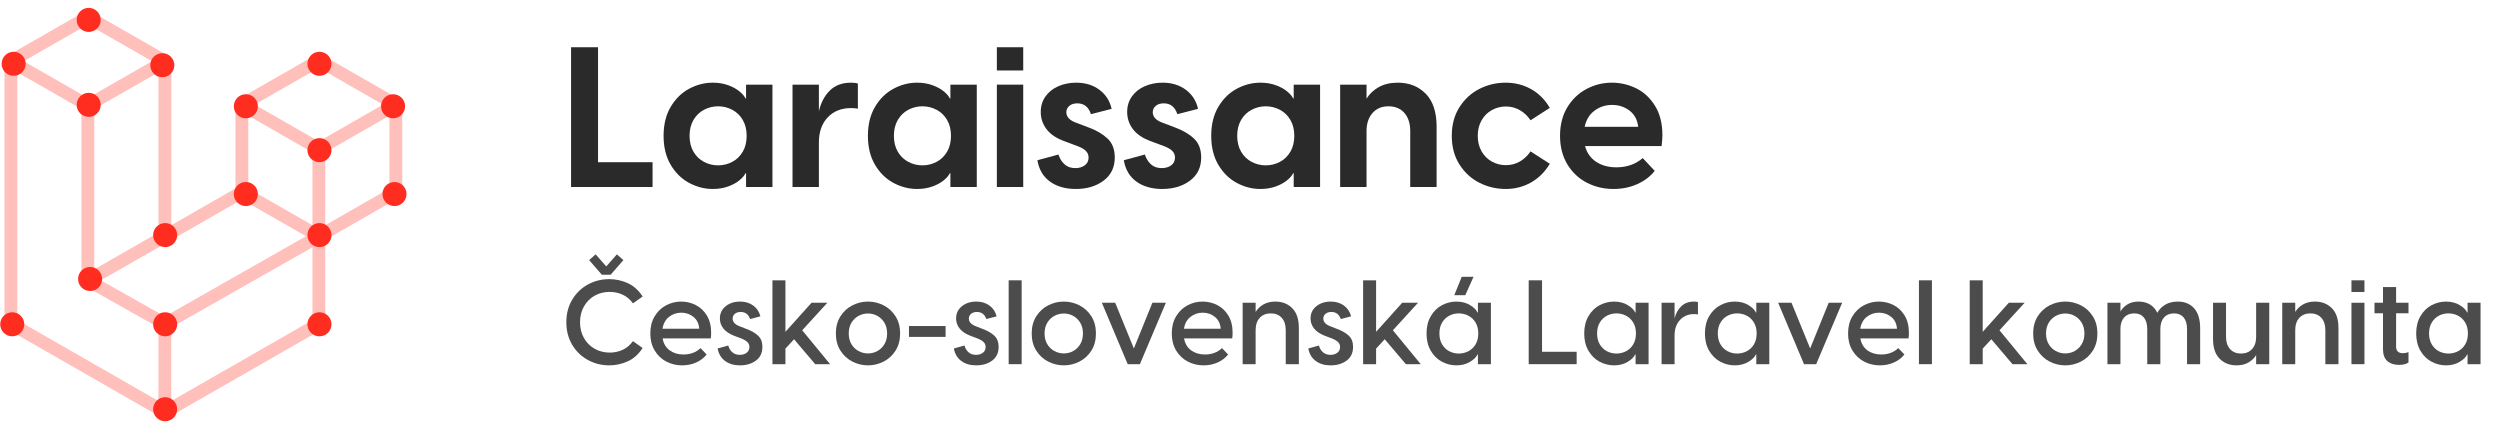 <?xml version="1.0" encoding="UTF-8"?>
<svg width="254px" height="44px" viewBox="0 0 254 44" version="1.1" xmlns="http://www.w3.org/2000/svg" xmlns:xlink="http://www.w3.org/1999/xlink">
    <title>Artboard Copy 6</title>
    <g id="Artboard-Copy-6" stroke="none" stroke-width="1" fill="none" fill-rule="evenodd">
        <g id="Laraissance" transform="translate(58.02, 4.8)" fill="#2A2A2A" fill-rule="nonzero">
            <polygon id="Path" points="8.28 11.68 8.28 14.2 0 14.2 0 0 2.74 0 2.74 11.68"></polygon>
            <path d="M14.4,14.4 C13.56,14.4 12.757,14.193 11.99,13.78 C11.223,13.367 10.6,12.753 10.12,11.94 C9.64,11.127 9.4,10.147 9.4,9 C9.4,7.853 9.64,6.873 10.12,6.06 C10.6,5.247 11.223,4.633 11.99,4.22 C12.757,3.807 13.56,3.6 14.4,3.6 C14.973,3.6 15.497,3.687 15.97,3.86 C16.443,4.033 16.83,4.247 17.13,4.5 C17.43,4.753 17.627,4.987 17.72,5.2 L17.78,5.2 L17.78,3.8 L20.46,3.8 L20.46,14.2 L17.78,14.2 L17.78,12.8 L17.72,12.8 C17.627,13.013 17.43,13.247 17.13,13.5 C16.83,13.753 16.443,13.967 15.97,14.14 C15.497,14.313 14.973,14.4 14.4,14.4 Z M14.94,12 C15.447,12 15.923,11.883 16.37,11.65 C16.817,11.417 17.173,11.073 17.44,10.62 C17.707,10.167 17.84,9.627 17.84,9 C17.84,8.373 17.707,7.833 17.44,7.38 C17.173,6.927 16.817,6.583 16.37,6.35 C15.923,6.117 15.447,6 14.94,6 C14.433,6 13.957,6.117 13.51,6.35 C13.063,6.583 12.707,6.927 12.44,7.38 C12.173,7.833 12.04,8.373 12.04,9 C12.04,9.627 12.173,10.167 12.44,10.62 C12.707,11.073 13.063,11.417 13.51,11.65 C13.957,11.883 14.433,12 14.94,12 Z" id="Shape"></path>
            <path d="M28.44,3.6 C28.693,3.6 28.927,3.627 29.14,3.68 L29.14,6.24 C28.9,6.2 28.673,6.18 28.46,6.18 C27.46,6.18 26.663,6.497 26.07,7.13 C25.477,7.763 25.18,8.607 25.18,9.66 L25.18,14.2 L22.5,14.2 L22.5,3.8 L25.18,3.8 L25.18,6.5 C25.38,5.633 25.75,4.933 26.29,4.4 C26.83,3.867 27.547,3.6 28.44,3.6 Z" id="Path"></path>
            <path d="M35.16,14.4 C34.32,14.4 33.517,14.193 32.75,13.78 C31.983,13.367 31.36,12.753 30.88,11.94 C30.4,11.127 30.16,10.147 30.16,9 C30.16,7.853 30.4,6.873 30.88,6.06 C31.36,5.247 31.983,4.633 32.75,4.22 C33.517,3.807 34.32,3.6 35.16,3.6 C35.733,3.6 36.257,3.687 36.73,3.86 C37.203,4.033 37.59,4.247 37.89,4.5 C38.19,4.753 38.387,4.987 38.48,5.2 L38.54,5.2 L38.54,3.8 L41.22,3.8 L41.22,14.2 L38.54,14.2 L38.54,12.8 L38.48,12.8 C38.387,13.013 38.19,13.247 37.89,13.5 C37.59,13.753 37.203,13.967 36.73,14.14 C36.257,14.313 35.733,14.4 35.16,14.4 Z M35.7,12 C36.207,12 36.683,11.883 37.13,11.65 C37.577,11.417 37.933,11.073 38.2,10.62 C38.467,10.167 38.6,9.627 38.6,9 C38.6,8.373 38.467,7.833 38.2,7.38 C37.933,6.927 37.577,6.583 37.13,6.35 C36.683,6.117 36.207,6 35.7,6 C35.193,6 34.717,6.117 34.27,6.35 C33.823,6.583 33.467,6.927 33.2,7.38 C32.933,7.833 32.8,8.373 32.8,9 C32.8,9.627 32.933,10.167 33.2,10.62 C33.467,11.073 33.823,11.417 34.27,11.65 C34.717,11.883 35.193,12 35.7,12 Z" id="Shape"></path>
            <path d="M43.26,0 L45.94,0 L45.94,2.36 L43.26,2.36 L43.26,0 Z M43.26,3.8 L45.94,3.8 L45.94,14.2 L43.26,14.2 L43.26,3.8 Z" id="Shape"></path>
            <path d="M51.28,14.4 C50.227,14.4 49.353,14.15 48.66,13.65 C47.967,13.15 47.54,12.427 47.38,11.48 L49.52,10.9 C49.64,11.287 49.84,11.613 50.12,11.88 C50.4,12.147 50.773,12.28 51.24,12.28 C51.613,12.28 51.93,12.187 52.19,12 C52.45,11.813 52.58,11.547 52.58,11.2 C52.58,10.947 52.49,10.727 52.31,10.54 C52.13,10.353 51.84,10.187 51.44,10.04 L50.16,9.56 C49.333,9.267 48.72,8.86 48.32,8.34 C47.92,7.82 47.72,7.233 47.72,6.58 C47.72,5.98 47.88,5.453 48.2,5 C48.52,4.547 48.957,4.2 49.51,3.96 C50.063,3.72 50.667,3.6 51.32,3.6 C52.253,3.6 53.043,3.843 53.69,4.33 C54.337,4.817 54.747,5.46 54.92,6.26 L52.82,6.8 C52.58,6.067 52.12,5.7 51.44,5.7 C51.093,5.7 50.82,5.787 50.62,5.96 C50.42,6.133 50.32,6.347 50.32,6.6 C50.32,7.093 50.68,7.46 51.4,7.7 L52.56,8.14 C53.36,8.433 54.007,8.81 54.5,9.27 C54.993,9.73 55.24,10.373 55.24,11.2 C55.24,12.2 54.863,12.983 54.11,13.55 C53.357,14.117 52.413,14.4 51.28,14.4 Z" id="Path"></path>
            <path d="M60.06,14.4 C59.007,14.4 58.133,14.15 57.44,13.65 C56.747,13.15 56.32,12.427 56.16,11.48 L58.3,10.9 C58.42,11.287 58.62,11.613 58.9,11.88 C59.18,12.147 59.553,12.28 60.02,12.28 C60.393,12.28 60.71,12.187 60.97,12 C61.23,11.813 61.36,11.547 61.36,11.2 C61.36,10.947 61.27,10.727 61.09,10.54 C60.91,10.353 60.62,10.187 60.22,10.04 L58.94,9.56 C58.113,9.267 57.5,8.86 57.1,8.34 C56.7,7.82 56.5,7.233 56.5,6.58 C56.5,5.98 56.66,5.453 56.98,5 C57.3,4.547 57.737,4.2 58.29,3.96 C58.843,3.72 59.447,3.6 60.1,3.6 C61.033,3.6 61.823,3.843 62.47,4.33 C63.117,4.817 63.527,5.46 63.7,6.26 L61.6,6.8 C61.36,6.067 60.9,5.7 60.22,5.7 C59.873,5.7 59.6,5.787 59.4,5.96 C59.2,6.133 59.1,6.347 59.1,6.6 C59.1,7.093 59.46,7.46 60.18,7.7 L61.34,8.14 C62.14,8.433 62.787,8.81 63.28,9.27 C63.773,9.73 64.02,10.373 64.02,11.2 C64.02,12.2 63.643,12.983 62.89,13.55 C62.137,14.117 61.193,14.4 60.06,14.4 Z" id="Path"></path>
            <path d="M70.04,14.4 C69.2,14.4 68.397,14.193 67.63,13.78 C66.863,13.367 66.24,12.753 65.76,11.94 C65.28,11.127 65.04,10.147 65.04,9 C65.04,7.853 65.28,6.873 65.76,6.06 C66.24,5.247 66.863,4.633 67.63,4.22 C68.397,3.807 69.2,3.6 70.04,3.6 C70.613,3.6 71.137,3.687 71.61,3.86 C72.083,4.033 72.47,4.247 72.77,4.5 C73.07,4.753 73.267,4.987 73.36,5.2 L73.42,5.2 L73.42,3.8 L76.1,3.8 L76.1,14.2 L73.42,14.2 L73.42,12.8 L73.36,12.8 C73.267,13.013 73.07,13.247 72.77,13.5 C72.47,13.753 72.083,13.967 71.61,14.14 C71.137,14.313 70.613,14.4 70.04,14.4 Z M70.58,12 C71.087,12 71.563,11.883 72.01,11.65 C72.457,11.417 72.813,11.073 73.08,10.62 C73.347,10.167 73.48,9.627 73.48,9 C73.48,8.373 73.347,7.833 73.08,7.38 C72.813,6.927 72.457,6.583 72.01,6.35 C71.563,6.117 71.087,6 70.58,6 C70.073,6 69.597,6.117 69.15,6.35 C68.703,6.583 68.347,6.927 68.08,7.38 C67.813,7.833 67.68,8.373 67.68,9 C67.68,9.627 67.813,10.167 68.08,10.62 C68.347,11.073 68.703,11.417 69.15,11.65 C69.597,11.883 70.073,12 70.58,12 Z" id="Shape"></path>
            <path d="M84,3.6 C85.147,3.6 86.09,3.973 86.83,4.72 C87.57,5.467 87.94,6.587 87.94,8.08 L87.94,14.2 L85.26,14.2 L85.26,8.52 C85.26,7.747 85.063,7.133 84.67,6.68 C84.277,6.227 83.733,6 83.04,6 C82.36,6 81.82,6.23 81.42,6.69 C81.02,7.15 80.82,7.76 80.82,8.52 L80.82,14.2 L78.14,14.2 L78.14,3.8 L80.82,3.8 L80.82,5.22 C81.127,4.727 81.547,4.333 82.08,4.04 C82.613,3.747 83.253,3.6 84,3.6 Z" id="Path"></path>
            <path d="M94.96,14.4 C94.013,14.4 93.123,14.19 92.29,13.77 C91.457,13.35 90.78,12.73 90.26,11.91 C89.74,11.09 89.48,10.12 89.48,9 C89.48,7.88 89.74,6.91 90.26,6.09 C90.78,5.27 91.457,4.65 92.29,4.23 C93.123,3.81 94.013,3.6 94.96,3.6 C95.893,3.6 96.75,3.817 97.53,4.25 C98.31,4.683 98.947,5.32 99.44,6.16 L97.48,7.42 C97.2,6.993 96.843,6.653 96.41,6.4 C95.977,6.147 95.5,6.02 94.98,6.02 C94.473,6.02 94,6.14 93.56,6.38 C93.12,6.62 92.77,6.967 92.51,7.42 C92.25,7.873 92.12,8.4 92.12,9 C92.12,9.6 92.25,10.127 92.51,10.58 C92.77,11.033 93.12,11.38 93.56,11.62 C94,11.86 94.473,11.98 94.98,11.98 C95.5,11.98 95.977,11.853 96.41,11.6 C96.843,11.347 97.2,11.007 97.48,10.58 L99.44,11.84 C98.947,12.667 98.31,13.3 97.53,13.74 C96.75,14.18 95.893,14.4 94.96,14.4 Z" id="Path"></path>
            <path d="M105.74,3.6 C106.607,3.6 107.43,3.79 108.21,4.17 C108.99,4.55 109.63,5.143 110.13,5.95 C110.63,6.757 110.88,7.753 110.88,8.94 C110.88,9.167 110.853,9.533 110.8,10.04 L103.02,10.04 C103.207,10.733 103.583,11.267 104.15,11.64 C104.717,12.013 105.4,12.2 106.2,12.2 C107.267,12.2 108.16,11.887 108.88,11.26 L110.1,12.56 C109.66,13.12 109.073,13.567 108.34,13.9 C107.607,14.233 106.793,14.4 105.9,14.4 C104.927,14.4 104.027,14.187 103.2,13.76 C102.373,13.333 101.713,12.71 101.22,11.89 C100.727,11.07 100.48,10.107 100.48,9 C100.48,7.88 100.727,6.913 101.22,6.1 C101.713,5.287 102.363,4.667 103.17,4.24 C103.977,3.813 104.833,3.6 105.74,3.6 Z M105.76,5.86 C105.107,5.86 104.52,6.05 104,6.43 C103.48,6.81 103.14,7.36 102.98,8.08 L108.42,8.08 C108.34,7.373 108.047,6.827 107.54,6.44 C107.033,6.053 106.44,5.86 105.76,5.86 Z" id="Shape"></path>
        </g>
        <g id="Česko-slovenská-Lara" transform="translate(57.54, 25.84)" fill="#4C4C4C" fill-rule="nonzero">
            <path d="M4.368,11.28 C3.576,11.28 2.846,11.096 2.178,10.728 C1.51,10.36 0.98,9.844 0.588,9.18 C0.196,8.516 0,7.756 0,6.9 C0,6.044 0.196,5.284 0.588,4.62 C0.98,3.956 1.51,3.44 2.178,3.072 C2.846,2.704 3.576,2.52 4.368,2.52 C5.008,2.52 5.628,2.654 6.228,2.922 C6.828,3.19 7.336,3.644 7.752,4.284 L6.768,4.98 C6.472,4.572 6.118,4.276 5.706,4.092 C5.294,3.908 4.86,3.816 4.404,3.816 C3.844,3.816 3.336,3.944 2.88,4.2 C2.424,4.456 2.062,4.818 1.794,5.286 C1.526,5.754 1.392,6.292 1.392,6.9 C1.392,7.508 1.526,8.046 1.794,8.514 C2.062,8.982 2.426,9.344 2.886,9.6 C3.346,9.856 3.856,9.984 4.416,9.984 C4.872,9.984 5.304,9.892 5.712,9.708 C6.12,9.524 6.472,9.228 6.768,8.82 L7.752,9.516 C7.336,10.156 6.828,10.61 6.228,10.878 C5.628,11.146 5.008,11.28 4.368,11.28 Z M4.056,1.224 L5.136,0 L5.796,0.588 L4.5,2.076 L3.612,2.076 L2.316,0.588 L2.976,0 L4.056,1.224 Z" id="Shape"></path>
            <path d="M11.664,4.8 C12.184,4.8 12.676,4.916 13.14,5.148 C13.604,5.38 13.982,5.734 14.274,6.21 C14.566,6.686 14.712,7.272 14.712,7.968 C14.712,8.144 14.7,8.336 14.676,8.544 L9.78,8.544 C9.876,9.072 10.116,9.476 10.5,9.756 C10.884,10.036 11.352,10.176 11.904,10.176 C12.6,10.176 13.176,9.96 13.632,9.528 L14.256,10.176 C13.984,10.52 13.63,10.79 13.194,10.986 C12.758,11.182 12.28,11.28 11.76,11.28 C11.184,11.28 10.65,11.152 10.158,10.896 C9.666,10.64 9.272,10.266 8.976,9.774 C8.68,9.282 8.532,8.704 8.532,8.04 C8.532,7.368 8.678,6.788 8.97,6.3 C9.262,5.812 9.648,5.44 10.128,5.184 C10.608,4.928 11.12,4.8 11.664,4.8 Z M11.676,5.928 C11.212,5.928 10.8,6.068 10.44,6.348 C10.08,6.628 9.856,7.032 9.768,7.56 L13.5,7.56 C13.468,7.048 13.274,6.648 12.918,6.36 C12.562,6.072 12.148,5.928 11.676,5.928 Z" id="Shape"></path>
            <path d="M17.64,11.28 C17.032,11.28 16.526,11.13 16.122,10.83 C15.718,10.53 15.468,10.108 15.372,9.564 L16.452,9.264 C16.524,9.544 16.66,9.772 16.86,9.948 C17.06,10.124 17.316,10.212 17.628,10.212 C17.9,10.212 18.13,10.142 18.318,10.002 C18.506,9.862 18.6,9.664 18.6,9.408 C18.6,9.216 18.532,9.052 18.396,8.916 C18.26,8.78 18.04,8.652 17.736,8.532 L17.064,8.28 C16.568,8.088 16.2,7.842 15.96,7.542 C15.72,7.242 15.6,6.9 15.6,6.516 C15.6,6.004 15.796,5.59 16.188,5.274 C16.58,4.958 17.068,4.8 17.652,4.8 C18.18,4.8 18.628,4.936 18.996,5.208 C19.364,5.48 19.604,5.844 19.716,6.3 L18.672,6.576 C18.504,6.096 18.184,5.856 17.712,5.856 C17.472,5.856 17.276,5.918 17.124,6.042 C16.972,6.166 16.896,6.328 16.896,6.528 C16.896,6.88 17.152,7.148 17.664,7.332 L18.276,7.572 C18.796,7.764 19.2,7.996 19.488,8.268 C19.776,8.54 19.92,8.92 19.92,9.408 C19.92,10.008 19.702,10.47 19.266,10.794 C18.83,11.118 18.288,11.28 17.64,11.28 Z" id="Path"></path>
            <polygon id="Path" points="23.136 8.628 22.26 9.576 22.26 11.16 20.94 11.16 20.94 2.64 22.26 2.64 22.26 7.872 24.912 4.92 26.52 4.92 23.964 7.716 26.796 11.16 25.284 11.16"></polygon>
            <path d="M30.648,11.28 C30.088,11.28 29.558,11.152 29.058,10.896 C28.558,10.64 28.154,10.268 27.846,9.78 C27.538,9.292 27.384,8.712 27.384,8.04 C27.384,7.368 27.538,6.788 27.846,6.3 C28.154,5.812 28.558,5.44 29.058,5.184 C29.558,4.928 30.088,4.8 30.648,4.8 C31.208,4.8 31.738,4.928 32.238,5.184 C32.738,5.44 33.142,5.812 33.45,6.3 C33.758,6.788 33.912,7.368 33.912,8.04 C33.912,8.712 33.758,9.292 33.45,9.78 C33.142,10.268 32.738,10.64 32.238,10.896 C31.738,11.152 31.208,11.28 30.648,11.28 Z M30.648,10.068 C30.992,10.068 31.312,9.986 31.608,9.822 C31.904,9.658 32.142,9.424 32.322,9.12 C32.502,8.816 32.592,8.456 32.592,8.04 C32.592,7.624 32.502,7.264 32.322,6.96 C32.142,6.656 31.904,6.422 31.608,6.258 C31.312,6.094 30.992,6.012 30.648,6.012 C30.304,6.012 29.982,6.094 29.682,6.258 C29.382,6.422 29.142,6.656 28.962,6.96 C28.782,7.264 28.692,7.624 28.692,8.04 C28.692,8.456 28.782,8.816 28.962,9.12 C29.142,9.424 29.382,9.658 29.682,9.822 C29.982,9.986 30.304,10.068 30.648,10.068 Z" id="Shape"></path>
            <polygon id="Path" points="34.812 7.284 38.532 7.284 38.532 8.388 34.812 8.388"></polygon>
            <path d="M41.64,11.28 C41.032,11.28 40.526,11.13 40.122,10.83 C39.718,10.53 39.468,10.108 39.372,9.564 L40.452,9.264 C40.524,9.544 40.66,9.772 40.86,9.948 C41.06,10.124 41.316,10.212 41.628,10.212 C41.9,10.212 42.13,10.142 42.318,10.002 C42.506,9.862 42.6,9.664 42.6,9.408 C42.6,9.216 42.532,9.052 42.396,8.916 C42.26,8.78 42.04,8.652 41.736,8.532 L41.064,8.28 C40.568,8.088 40.2,7.842 39.96,7.542 C39.72,7.242 39.6,6.9 39.6,6.516 C39.6,6.004 39.796,5.59 40.188,5.274 C40.58,4.958 41.068,4.8 41.652,4.8 C42.18,4.8 42.628,4.936 42.996,5.208 C43.364,5.48 43.604,5.844 43.716,6.3 L42.672,6.576 C42.504,6.096 42.184,5.856 41.712,5.856 C41.472,5.856 41.276,5.918 41.124,6.042 C40.972,6.166 40.896,6.328 40.896,6.528 C40.896,6.88 41.152,7.148 41.664,7.332 L42.276,7.572 C42.796,7.764 43.2,7.996 43.488,8.268 C43.776,8.54 43.92,8.92 43.92,9.408 C43.92,10.008 43.702,10.47 43.266,10.794 C42.83,11.118 42.288,11.28 41.64,11.28 Z" id="Path"></path>
            <polygon id="Path" points="44.94 2.64 46.26 2.64 46.26 11.16 44.94 11.16"></polygon>
            <path d="M50.544,11.28 C49.984,11.28 49.454,11.152 48.954,10.896 C48.454,10.64 48.05,10.268 47.742,9.78 C47.434,9.292 47.28,8.712 47.28,8.04 C47.28,7.368 47.434,6.788 47.742,6.3 C48.05,5.812 48.454,5.44 48.954,5.184 C49.454,4.928 49.984,4.8 50.544,4.8 C51.104,4.8 51.634,4.928 52.134,5.184 C52.634,5.44 53.038,5.812 53.346,6.3 C53.654,6.788 53.808,7.368 53.808,8.04 C53.808,8.712 53.654,9.292 53.346,9.78 C53.038,10.268 52.634,10.64 52.134,10.896 C51.634,11.152 51.104,11.28 50.544,11.28 Z M50.544,10.068 C50.888,10.068 51.208,9.986 51.504,9.822 C51.8,9.658 52.038,9.424 52.218,9.12 C52.398,8.816 52.488,8.456 52.488,8.04 C52.488,7.624 52.398,7.264 52.218,6.96 C52.038,6.656 51.8,6.422 51.504,6.258 C51.208,6.094 50.888,6.012 50.544,6.012 C50.2,6.012 49.878,6.094 49.578,6.258 C49.278,6.422 49.038,6.656 48.858,6.96 C48.678,7.264 48.588,7.624 48.588,8.04 C48.588,8.456 48.678,8.816 48.858,9.12 C49.038,9.424 49.278,9.658 49.578,9.822 C49.878,9.986 50.2,10.068 50.544,10.068 Z" id="Shape"></path>
            <polygon id="Path" points="54.408 4.92 55.764 4.92 57.66 9.564 59.544 4.92 60.912 4.92 58.272 11.16 57.036 11.16"></polygon>
            <path d="M64.644,4.8 C65.164,4.8 65.656,4.916 66.12,5.148 C66.584,5.38 66.962,5.734 67.254,6.21 C67.546,6.686 67.692,7.272 67.692,7.968 C67.692,8.144 67.68,8.336 67.656,8.544 L62.76,8.544 C62.856,9.072 63.096,9.476 63.48,9.756 C63.864,10.036 64.332,10.176 64.884,10.176 C65.58,10.176 66.156,9.96 66.612,9.528 L67.236,10.176 C66.964,10.52 66.61,10.79 66.174,10.986 C65.738,11.182 65.26,11.28 64.74,11.28 C64.164,11.28 63.63,11.152 63.138,10.896 C62.646,10.64 62.252,10.266 61.956,9.774 C61.66,9.282 61.512,8.704 61.512,8.04 C61.512,7.368 61.658,6.788 61.95,6.3 C62.242,5.812 62.628,5.44 63.108,5.184 C63.588,4.928 64.1,4.8 64.644,4.8 Z M64.656,5.928 C64.192,5.928 63.78,6.068 63.42,6.348 C63.06,6.628 62.836,7.032 62.748,7.56 L66.48,7.56 C66.448,7.048 66.254,6.648 65.898,6.36 C65.542,6.072 65.128,5.928 64.656,5.928 Z" id="Shape"></path>
            <path d="M72.036,4.8 C72.732,4.8 73.304,5.024 73.752,5.472 C74.2,5.92 74.424,6.592 74.424,7.488 L74.424,11.16 L73.092,11.16 L73.092,7.704 C73.092,7.168 72.956,6.75 72.684,6.45 C72.412,6.15 72.04,6 71.568,6 C71.104,6 70.732,6.15 70.452,6.45 C70.172,6.75 70.032,7.168 70.032,7.704 L70.032,11.16 L68.712,11.16 L68.712,4.92 L70.032,4.92 L70.032,5.856 C70.216,5.544 70.478,5.29 70.818,5.094 C71.158,4.898 71.564,4.8 72.036,4.8 Z" id="Path"></path>
            <path d="M77.652,11.28 C77.044,11.28 76.538,11.13 76.134,10.83 C75.73,10.53 75.48,10.108 75.384,9.564 L76.464,9.264 C76.536,9.544 76.672,9.772 76.872,9.948 C77.072,10.124 77.328,10.212 77.64,10.212 C77.912,10.212 78.142,10.142 78.33,10.002 C78.518,9.862 78.612,9.664 78.612,9.408 C78.612,9.216 78.544,9.052 78.408,8.916 C78.272,8.78 78.052,8.652 77.748,8.532 L77.076,8.28 C76.58,8.088 76.212,7.842 75.972,7.542 C75.732,7.242 75.612,6.9 75.612,6.516 C75.612,6.004 75.808,5.59 76.2,5.274 C76.592,4.958 77.08,4.8 77.664,4.8 C78.192,4.8 78.64,4.936 79.008,5.208 C79.376,5.48 79.616,5.844 79.728,6.3 L78.684,6.576 C78.516,6.096 78.196,5.856 77.724,5.856 C77.484,5.856 77.288,5.918 77.136,6.042 C76.984,6.166 76.908,6.328 76.908,6.528 C76.908,6.88 77.164,7.148 77.676,7.332 L78.288,7.572 C78.808,7.764 79.212,7.996 79.5,8.268 C79.788,8.54 79.932,8.92 79.932,9.408 C79.932,10.008 79.714,10.47 79.278,10.794 C78.842,11.118 78.3,11.28 77.652,11.28 Z" id="Path"></path>
            <polygon id="Path" points="83.148 8.628 82.272 9.576 82.272 11.16 80.952 11.16 80.952 2.64 82.272 2.64 82.272 7.872 84.924 4.92 86.532 4.92 83.976 7.716 86.808 11.16 85.296 11.16"></polygon>
            <path d="M90.42,11.28 C89.908,11.28 89.42,11.156 88.956,10.908 C88.492,10.66 88.116,10.29 87.828,9.798 C87.54,9.306 87.396,8.72 87.396,8.04 C87.396,7.36 87.54,6.774 87.828,6.282 C88.116,5.79 88.492,5.42 88.956,5.172 C89.42,4.924 89.908,4.8 90.42,4.8 C90.948,4.8 91.408,4.916 91.8,5.148 C92.192,5.38 92.452,5.636 92.58,5.916 L92.616,5.916 L92.616,4.92 L93.936,4.92 L93.936,11.16 L92.616,11.16 L92.616,10.164 L92.58,10.164 C92.452,10.444 92.192,10.7 91.8,10.932 C91.408,11.164 90.948,11.28 90.42,11.28 Z M90.672,10.08 C91.016,10.08 91.34,10.002 91.644,9.846 C91.948,9.69 92.192,9.458 92.376,9.15 C92.56,8.842 92.652,8.472 92.652,8.04 C92.652,7.608 92.56,7.238 92.376,6.93 C92.192,6.622 91.948,6.39 91.644,6.234 C91.34,6.078 91.016,6 90.672,6 C90.328,6 90.006,6.078 89.706,6.234 C89.406,6.39 89.164,6.622 88.98,6.93 C88.796,7.238 88.704,7.608 88.704,8.04 C88.704,8.472 88.796,8.842 88.98,9.15 C89.164,9.458 89.406,9.69 89.706,9.846 C90.006,10.002 90.328,10.08 90.672,10.08 Z M90.972,2.28 L92.172,2.28 L91.332,4.152 L90.216,4.152 L90.972,2.28 Z" id="Shape"></path>
            <polygon id="Path" points="102.648 9.9 102.648 11.16 97.776 11.16 97.776 2.64 99.132 2.64 99.132 9.9"></polygon>
            <path d="M106.44,11.28 C105.928,11.28 105.44,11.156 104.976,10.908 C104.512,10.66 104.136,10.29 103.848,9.798 C103.56,9.306 103.416,8.72 103.416,8.04 C103.416,7.36 103.56,6.774 103.848,6.282 C104.136,5.79 104.512,5.42 104.976,5.172 C105.44,4.924 105.928,4.8 106.44,4.8 C106.968,4.8 107.428,4.916 107.82,5.148 C108.212,5.38 108.472,5.636 108.6,5.916 L108.636,5.916 L108.636,4.92 L109.956,4.92 L109.956,11.16 L108.636,11.16 L108.636,10.164 L108.6,10.164 C108.472,10.444 108.212,10.7 107.82,10.932 C107.428,11.164 106.968,11.28 106.44,11.28 Z M106.692,10.08 C107.036,10.08 107.36,10.002 107.664,9.846 C107.968,9.69 108.212,9.458 108.396,9.15 C108.58,8.842 108.672,8.472 108.672,8.04 C108.672,7.608 108.58,7.238 108.396,6.93 C108.212,6.622 107.968,6.39 107.664,6.234 C107.36,6.078 107.036,6 106.692,6 C106.348,6 106.026,6.078 105.726,6.234 C105.426,6.39 105.184,6.622 105,6.93 C104.816,7.238 104.724,7.608 104.724,8.04 C104.724,8.472 104.816,8.842 105,9.15 C105.184,9.458 105.426,9.69 105.726,9.846 C106.026,10.002 106.348,10.08 106.692,10.08 Z" id="Shape"></path>
            <path d="M114.576,4.8 C114.72,4.8 114.852,4.816 114.972,4.848 L114.972,6.108 C114.844,6.084 114.716,6.072 114.588,6.072 C113.996,6.072 113.516,6.27 113.148,6.666 C112.78,7.062 112.596,7.588 112.596,8.244 L112.596,11.16 L111.276,11.16 L111.276,4.92 L112.596,4.92 L112.596,6.528 C112.716,6.016 112.942,5.6 113.274,5.28 C113.606,4.96 114.04,4.8 114.576,4.8 Z" id="Path"></path>
            <path d="M118.704,11.28 C118.192,11.28 117.704,11.156 117.24,10.908 C116.776,10.66 116.4,10.29 116.112,9.798 C115.824,9.306 115.68,8.72 115.68,8.04 C115.68,7.36 115.824,6.774 116.112,6.282 C116.4,5.79 116.776,5.42 117.24,5.172 C117.704,4.924 118.192,4.8 118.704,4.8 C119.232,4.8 119.692,4.916 120.084,5.148 C120.476,5.38 120.736,5.636 120.864,5.916 L120.9,5.916 L120.9,4.92 L122.22,4.92 L122.22,11.16 L120.9,11.16 L120.9,10.164 L120.864,10.164 C120.736,10.444 120.476,10.7 120.084,10.932 C119.692,11.164 119.232,11.28 118.704,11.28 Z M118.956,10.08 C119.3,10.08 119.624,10.002 119.928,9.846 C120.232,9.69 120.476,9.458 120.66,9.15 C120.844,8.842 120.936,8.472 120.936,8.04 C120.936,7.608 120.844,7.238 120.66,6.93 C120.476,6.622 120.232,6.39 119.928,6.234 C119.624,6.078 119.3,6 118.956,6 C118.612,6 118.29,6.078 117.99,6.234 C117.69,6.39 117.448,6.622 117.264,6.93 C117.08,7.238 116.988,7.608 116.988,8.04 C116.988,8.472 117.08,8.842 117.264,9.15 C117.448,9.458 117.69,9.69 117.99,9.846 C118.29,10.002 118.612,10.08 118.956,10.08 Z" id="Shape"></path>
            <polygon id="Path" points="123.12 4.92 124.476 4.92 126.372 9.564 128.256 4.92 129.624 4.92 126.984 11.16 125.748 11.16"></polygon>
            <path d="M133.356,4.8 C133.876,4.8 134.368,4.916 134.832,5.148 C135.296,5.38 135.674,5.734 135.966,6.21 C136.258,6.686 136.404,7.272 136.404,7.968 C136.404,8.144 136.392,8.336 136.368,8.544 L131.472,8.544 C131.568,9.072 131.808,9.476 132.192,9.756 C132.576,10.036 133.044,10.176 133.596,10.176 C134.292,10.176 134.868,9.96 135.324,9.528 L135.948,10.176 C135.676,10.52 135.322,10.79 134.886,10.986 C134.45,11.182 133.972,11.28 133.452,11.28 C132.876,11.28 132.342,11.152 131.85,10.896 C131.358,10.64 130.964,10.266 130.668,9.774 C130.372,9.282 130.224,8.704 130.224,8.04 C130.224,7.368 130.37,6.788 130.662,6.3 C130.954,5.812 131.34,5.44 131.82,5.184 C132.3,4.928 132.812,4.8 133.356,4.8 Z M133.368,5.928 C132.904,5.928 132.492,6.068 132.132,6.348 C131.772,6.628 131.548,7.032 131.46,7.56 L135.192,7.56 C135.16,7.048 134.966,6.648 134.61,6.36 C134.254,6.072 133.84,5.928 133.368,5.928 Z" id="Shape"></path>
            <polygon id="Path" points="137.424 2.64 138.744 2.64 138.744 11.16 137.424 11.16"></polygon>
            <polygon id="Path" points="144.78 8.628 143.904 9.576 143.904 11.16 142.584 11.16 142.584 2.64 143.904 2.64 143.904 7.872 146.556 4.92 148.164 4.92 145.608 7.716 148.44 11.16 146.928 11.16"></polygon>
            <path d="M152.292,11.28 C151.732,11.28 151.202,11.152 150.702,10.896 C150.202,10.64 149.798,10.268 149.49,9.78 C149.182,9.292 149.028,8.712 149.028,8.04 C149.028,7.368 149.182,6.788 149.49,6.3 C149.798,5.812 150.202,5.44 150.702,5.184 C151.202,4.928 151.732,4.8 152.292,4.8 C152.852,4.8 153.382,4.928 153.882,5.184 C154.382,5.44 154.786,5.812 155.094,6.3 C155.402,6.788 155.556,7.368 155.556,8.04 C155.556,8.712 155.402,9.292 155.094,9.78 C154.786,10.268 154.382,10.64 153.882,10.896 C153.382,11.152 152.852,11.28 152.292,11.28 Z M152.292,10.068 C152.636,10.068 152.956,9.986 153.252,9.822 C153.548,9.658 153.786,9.424 153.966,9.12 C154.146,8.816 154.236,8.456 154.236,8.04 C154.236,7.624 154.146,7.264 153.966,6.96 C153.786,6.656 153.548,6.422 153.252,6.258 C152.956,6.094 152.636,6.012 152.292,6.012 C151.948,6.012 151.626,6.094 151.326,6.258 C151.026,6.422 150.786,6.656 150.606,6.96 C150.426,7.264 150.336,7.624 150.336,8.04 C150.336,8.456 150.426,8.816 150.606,9.12 C150.786,9.424 151.026,9.658 151.326,9.822 C151.626,9.986 151.948,10.068 152.292,10.068 Z" id="Shape"></path>
            <path d="M163.728,4.8 C164.416,4.8 164.966,5.026 165.378,5.478 C165.79,5.93 165.996,6.608 165.996,7.512 L165.996,11.16 L164.664,11.16 L164.664,7.584 C164.664,7.08 164.548,6.69 164.316,6.414 C164.084,6.138 163.76,6 163.344,6 C162.912,6 162.572,6.14 162.324,6.42 C162.076,6.7 161.952,7.088 161.952,7.584 L161.952,11.16 L160.62,11.16 L160.62,7.584 C160.62,7.08 160.504,6.69 160.272,6.414 C160.04,6.138 159.716,6 159.3,6 C158.868,6 158.526,6.14 158.274,6.42 C158.022,6.7 157.896,7.088 157.896,7.584 L157.896,11.16 L156.576,11.16 L156.576,4.92 L157.896,4.92 L157.896,5.808 C158.072,5.504 158.314,5.26 158.622,5.076 C158.93,4.892 159.304,4.8 159.744,4.8 C160.168,4.8 160.544,4.894 160.872,5.082 C161.2,5.27 161.456,5.556 161.64,5.94 C161.824,5.604 162.092,5.33 162.444,5.118 C162.796,4.906 163.224,4.8 163.728,4.8 Z" id="Path"></path>
            <path d="M173.016,4.92 L173.016,11.16 L171.684,11.16 L171.684,10.236 C171.492,10.548 171.23,10.8 170.898,10.992 C170.566,11.184 170.164,11.28 169.692,11.28 C168.996,11.28 168.424,11.056 167.976,10.608 C167.528,10.16 167.304,9.488 167.304,8.592 L167.304,4.92 L168.624,4.92 L168.624,8.376 C168.624,8.912 168.762,9.33 169.038,9.63 C169.314,9.93 169.684,10.08 170.148,10.08 C170.612,10.08 170.984,9.93 171.264,9.63 C171.544,9.33 171.684,8.912 171.684,8.376 L171.684,4.92 L173.016,4.92 Z" id="Path"></path>
            <path d="M177.66,4.8 C178.356,4.8 178.928,5.024 179.376,5.472 C179.824,5.92 180.048,6.592 180.048,7.488 L180.048,11.16 L178.716,11.16 L178.716,7.704 C178.716,7.168 178.58,6.75 178.308,6.45 C178.036,6.15 177.664,6 177.192,6 C176.728,6 176.356,6.15 176.076,6.45 C175.796,6.75 175.656,7.168 175.656,7.704 L175.656,11.16 L174.336,11.16 L174.336,4.92 L175.656,4.92 L175.656,5.856 C175.84,5.544 176.102,5.29 176.442,5.094 C176.782,4.898 177.188,4.8 177.66,4.8 Z" id="Path"></path>
            <path d="M181.368,2.64 L182.688,2.64 L182.688,3.828 L181.368,3.828 L181.368,2.64 Z M181.368,4.92 L182.688,4.92 L182.688,11.16 L181.368,11.16 L181.368,4.92 Z" id="Shape"></path>
            <path d="M185.904,5.988 L185.904,9.408 C185.904,9.6 185.96,9.754 186.072,9.87 C186.184,9.986 186.356,10.044 186.588,10.044 C186.78,10.044 186.972,10.008 187.164,9.936 L187.164,10.98 C186.964,11.148 186.64,11.232 186.192,11.232 C185.696,11.232 185.302,11.102 185.01,10.842 C184.718,10.582 184.572,10.184 184.572,9.648 L184.572,5.988 L183.708,5.988 L183.708,4.92 L184.572,4.92 L184.572,3.324 L185.904,3.324 L185.904,4.92 L187.164,4.92 L187.164,5.988 L185.904,5.988 Z" id="Path"></path>
            <path d="M190.968,11.28 C190.456,11.28 189.968,11.156 189.504,10.908 C189.04,10.66 188.664,10.29 188.376,9.798 C188.088,9.306 187.944,8.72 187.944,8.04 C187.944,7.36 188.088,6.774 188.376,6.282 C188.664,5.79 189.04,5.42 189.504,5.172 C189.968,4.924 190.456,4.8 190.968,4.8 C191.496,4.8 191.956,4.916 192.348,5.148 C192.74,5.38 193,5.636 193.128,5.916 L193.164,5.916 L193.164,4.92 L194.484,4.92 L194.484,11.16 L193.164,11.16 L193.164,10.164 L193.128,10.164 C193,10.444 192.74,10.7 192.348,10.932 C191.956,11.164 191.496,11.28 190.968,11.28 Z M191.22,10.08 C191.564,10.08 191.888,10.002 192.192,9.846 C192.496,9.69 192.74,9.458 192.924,9.15 C193.108,8.842 193.2,8.472 193.2,8.04 C193.2,7.608 193.108,7.238 192.924,6.93 C192.74,6.622 192.496,6.39 192.192,6.234 C191.888,6.078 191.564,6 191.22,6 C190.876,6 190.554,6.078 190.254,6.234 C189.954,6.39 189.712,6.622 189.528,6.93 C189.344,7.238 189.252,7.608 189.252,8.04 C189.252,8.472 189.344,8.842 189.528,9.15 C189.712,9.458 189.954,9.69 190.254,9.846 C190.554,10.002 190.876,10.08 191.22,10.08 Z" id="Shape"></path>
        </g>
        <g id="Logo" transform="translate(0.022, 0.8)" fill="#FF2D20">
            <path d="M40.827,9.659 C40.842,9.714 40.849,9.771 40.849,9.828 L40.849,18.72 C40.849,18.952 40.724,19.167 40.522,19.282 L33.026,23.579 L33.026,32.096 C33.026,32.327 32.902,32.541 32.7,32.658 L17.053,41.626 C17.017,41.646 16.978,41.659 16.939,41.673 C16.925,41.678 16.911,41.687 16.895,41.691 C16.786,41.719 16.671,41.719 16.562,41.691 C16.544,41.686 16.527,41.676 16.51,41.67 C16.474,41.657 16.437,41.645 16.403,41.626 L0.759,32.658 C0.556,32.542 0.432,32.328 0.432,32.096 L0.432,5.421 C0.432,5.362 0.44,5.306 0.454,5.25 C0.459,5.232 0.471,5.215 0.477,5.196 C0.489,5.162 0.501,5.127 0.519,5.096 C0.531,5.075 0.549,5.058 0.563,5.038 C0.582,5.012 0.599,4.985 0.621,4.963 C0.64,4.944 0.664,4.93 0.685,4.914 C0.709,4.895 0.73,4.874 0.757,4.858 L0.758,4.858 L8.58,0.374 C8.782,0.259 9.03,0.259 9.232,0.374 L17.054,4.858 L17.056,4.858 C17.082,4.874 17.104,4.895 17.127,4.913 C17.148,4.93 17.172,4.944 17.191,4.962 C17.214,4.985 17.23,5.012 17.249,5.038 C17.263,5.058 17.282,5.075 17.293,5.096 C17.312,5.128 17.323,5.162 17.336,5.196 C17.342,5.215 17.354,5.232 17.358,5.251 C17.373,5.306 17.381,5.363 17.381,5.421 L17.381,22.082 L23.9,18.345 L23.9,9.828 C23.9,9.771 23.908,9.713 23.922,9.659 C23.928,9.64 23.939,9.623 23.945,9.604 C23.958,9.57 23.97,9.535 23.988,9.503 C24,9.482 24.018,9.465 24.031,9.446 C24.051,9.42 24.067,9.393 24.09,9.371 C24.109,9.352 24.132,9.338 24.154,9.322 C24.178,9.302 24.199,9.281 24.225,9.266 L24.226,9.266 L32.049,4.782 C32.251,4.666 32.499,4.666 32.7,4.782 L40.523,9.266 C40.551,9.282 40.572,9.302 40.596,9.321 C40.617,9.337 40.64,9.352 40.659,9.37 C40.682,9.393 40.698,9.42 40.717,9.446 C40.732,9.465 40.75,9.482 40.761,9.503 C40.78,9.535 40.791,9.57 40.804,9.604 C40.811,9.623 40.822,9.64 40.827,9.659 Z M39.545,18.345 L39.545,10.951 L36.808,12.52 L33.026,14.688 L33.026,22.082 L39.546,18.345 L39.545,18.345 Z M31.723,31.72 L31.723,24.322 L28.003,26.437 L17.38,32.473 L17.38,39.941 L31.723,31.72 Z M1.736,6.543 L1.736,31.72 L16.076,39.94 L16.076,32.473 L8.584,28.252 L8.582,28.25 L8.579,28.249 C8.553,28.234 8.532,28.213 8.509,28.195 C8.488,28.179 8.465,28.166 8.447,28.148 L8.445,28.146 C8.424,28.126 8.409,28.1 8.392,28.078 C8.375,28.056 8.356,28.037 8.343,28.015 L8.342,28.012 C8.327,27.988 8.318,27.959 8.308,27.931 C8.297,27.907 8.283,27.884 8.277,27.858 L8.277,27.857 C8.269,27.827 8.267,27.794 8.264,27.763 C8.26,27.738 8.254,27.714 8.254,27.69 L8.254,27.688 L8.254,10.28 L4.473,8.111 L1.736,6.544 L1.736,6.543 Z M8.907,1.686 L2.389,5.421 L8.905,9.156 L15.422,5.42 L8.905,1.686 L8.907,1.686 Z M12.296,24.996 L16.077,22.829 L16.077,6.543 L13.34,8.112 L9.558,10.28 L9.558,26.566 L12.296,24.996 Z M32.375,6.093 L25.858,9.828 L32.375,13.564 L38.891,9.828 L32.375,6.093 Z M31.723,14.688 L27.941,12.52 L25.204,10.951 L25.204,18.345 L28.985,20.512 L31.723,22.082 L31.723,14.688 Z M16.728,31.35 L26.286,25.917 L31.064,23.202 L24.552,19.47 L17.055,23.767 L10.221,27.684 L16.728,31.35 Z" id="Logomark" opacity="0.298"></path>
            <path d="M32.435,15.678 C33.11,15.678 33.658,15.131 33.658,14.455 C33.658,13.78 33.11,13.233 32.435,13.233 C31.76,13.233 31.212,13.78 31.212,14.455 C31.212,15.131 31.76,15.678 32.435,15.678 Z M39.914,11.219 C40.59,11.219 41.137,10.672 41.137,9.997 C41.137,9.321 40.59,8.774 39.914,8.774 C39.239,8.774 38.692,9.321 38.692,9.997 C38.692,10.672 39.239,11.219 39.914,11.219 Z M32.435,6.904 C33.11,6.904 33.658,6.357 33.658,5.682 C33.658,5.006 33.11,4.459 32.435,4.459 C31.76,4.459 31.212,5.006 31.212,5.682 C31.212,6.357 31.76,6.904 32.435,6.904 Z M24.955,11.219 C25.631,11.219 26.178,10.672 26.178,9.997 C26.178,9.321 25.631,8.774 24.955,8.774 C24.28,8.774 23.733,9.321 23.733,9.997 C23.733,10.672 24.28,11.219 24.955,11.219 Z M24.955,20.137 C25.631,20.137 26.178,19.59 26.178,18.914 C26.178,18.239 25.631,17.692 24.955,17.692 C24.28,17.692 23.733,18.239 23.733,18.914 C23.733,19.59 24.28,20.137 24.955,20.137 Z M16.757,33.37 C17.432,33.37 17.979,32.822 17.979,32.147 C17.979,31.472 17.432,30.925 16.757,30.925 C16.082,30.925 15.534,31.472 15.534,32.147 C15.534,32.822 16.082,33.37 16.757,33.37 Z M16.757,42 C17.432,42 17.979,41.453 17.979,40.777 C17.979,40.102 17.432,39.555 16.757,39.555 C16.082,39.555 15.534,40.102 15.534,40.777 C15.534,41.453 16.082,42 16.757,42 Z M1.223,33.37 C1.898,33.37 2.445,32.822 2.445,32.147 C2.445,31.472 1.898,30.925 1.223,30.925 C0.547,30.925 0,31.472 0,32.147 C0,32.822 0.547,33.37 1.223,33.37 Z M1.366,6.904 C2.042,6.904 2.589,6.357 2.589,5.682 C2.589,5.006 2.042,4.459 1.366,4.459 C0.691,4.459 0.144,5.006 0.144,5.682 C0.144,6.357 0.691,6.904 1.366,6.904 Z M8.99,11.075 C9.665,11.075 10.212,10.528 10.212,9.853 C10.212,9.178 9.665,8.63 8.99,8.63 C8.315,8.63 7.767,9.178 7.767,9.853 C7.767,10.528 8.315,11.075 8.99,11.075 Z M16.469,7.048 C17.144,7.048 17.692,6.501 17.692,5.825 C17.692,5.15 17.144,4.603 16.469,4.603 C15.794,4.603 15.247,5.15 15.247,5.825 C15.247,6.501 15.794,7.048 16.469,7.048 Z M8.99,2.445 C9.665,2.445 10.212,1.898 10.212,1.223 C10.212,0.547 9.665,0 8.99,0 C8.315,0 7.767,0.547 7.767,1.223 C7.767,1.898 8.315,2.445 8.99,2.445 Z M32.435,33.37 C33.11,33.37 33.658,32.822 33.658,32.147 C33.658,31.472 33.11,30.925 32.435,30.925 C31.76,30.925 31.212,31.472 31.212,32.147 C31.212,32.822 31.76,33.37 32.435,33.37 Z M9.134,28.767 C9.809,28.767 10.356,28.22 10.356,27.545 C10.356,26.869 9.809,26.322 9.134,26.322 C8.458,26.322 7.911,26.869 7.911,27.545 C7.911,28.22 8.458,28.767 9.134,28.767 Z M16.757,24.308 C17.432,24.308 17.979,23.761 17.979,23.086 C17.979,22.41 17.432,21.863 16.757,21.863 C16.082,21.863 15.534,22.41 15.534,23.086 C15.534,23.761 16.082,24.308 16.757,24.308 Z M32.435,24.308 C33.11,24.308 33.658,23.761 33.658,23.086 C33.658,22.41 33.11,21.863 32.435,21.863 C31.76,21.863 31.212,22.41 31.212,23.086 C31.212,23.761 31.76,24.308 32.435,24.308 Z M40.058,20.137 C40.733,20.137 41.281,19.59 41.281,18.914 C41.281,18.239 40.733,17.692 40.058,17.692 C39.383,17.692 38.836,18.239 38.836,18.914 C38.836,19.59 39.383,20.137 40.058,20.137 Z" id="Mesh"></path>
        </g>
    </g>
</svg>